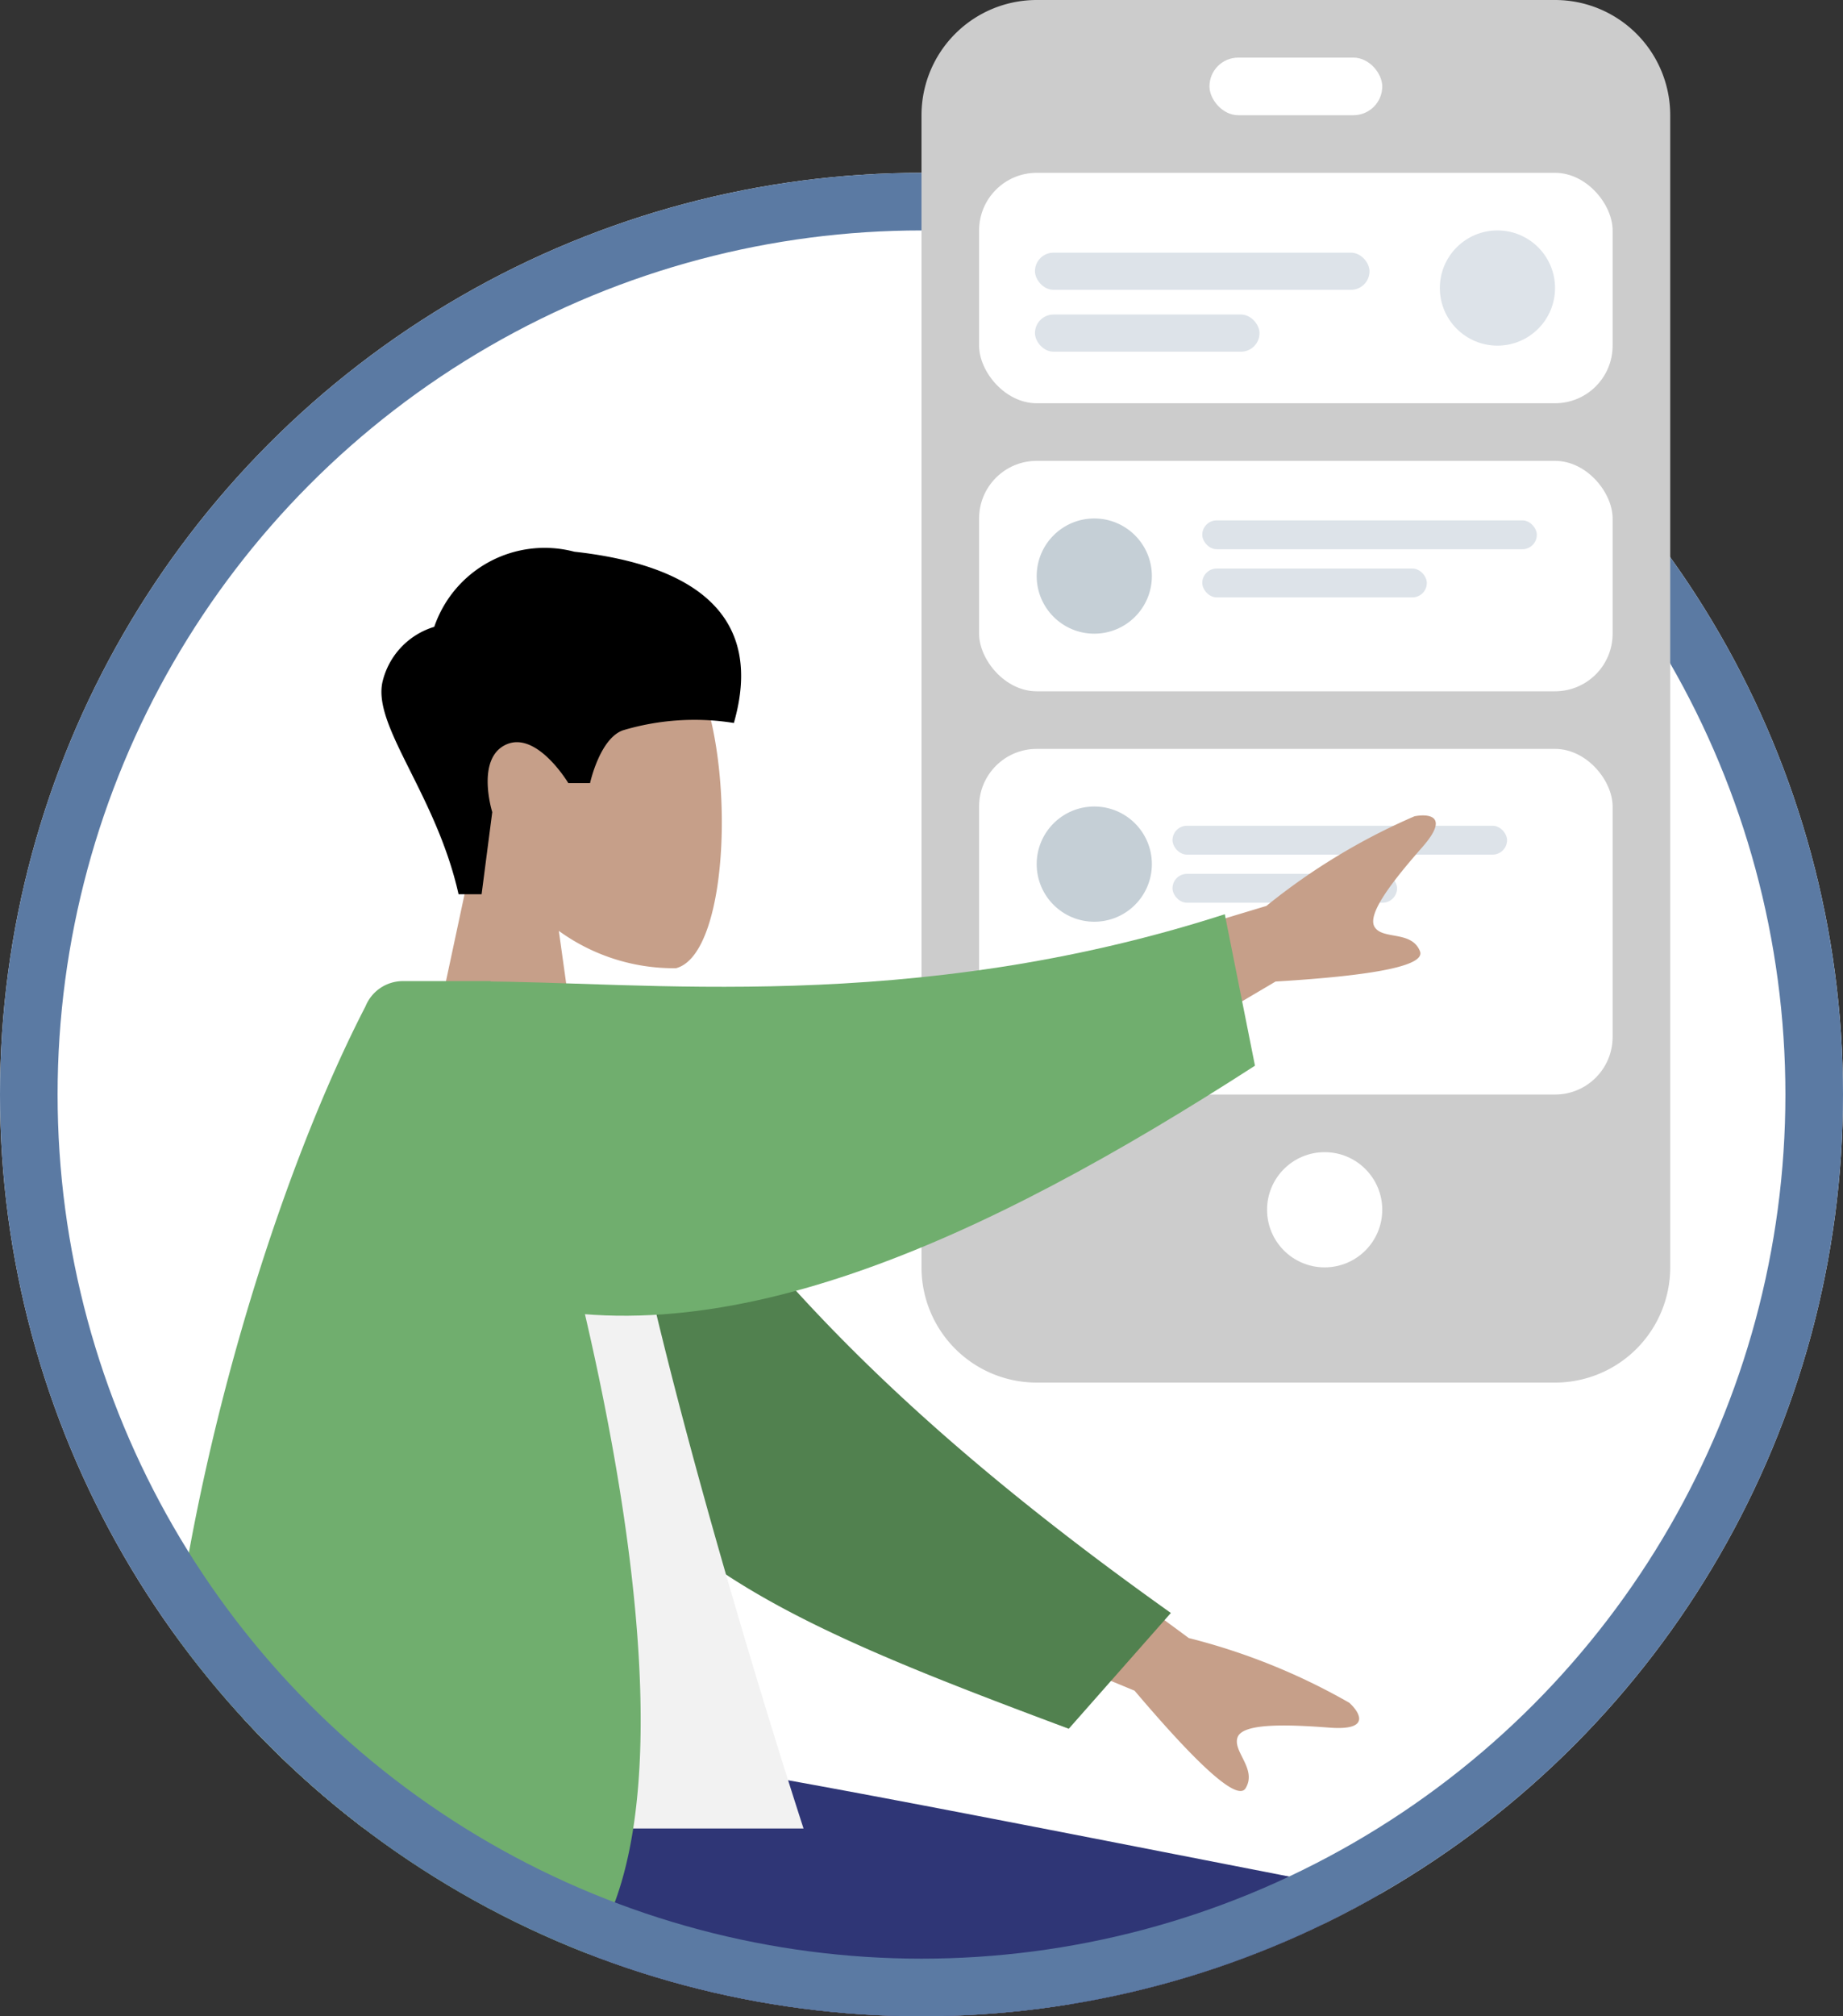<svg xmlns="http://www.w3.org/2000/svg" width="32" height="35" viewBox="0 0 32 35">
    <rect x="0" y="0" width="32" height="35" fill="#333333" stroke="none"/>
    <defs>
        <clipPath id="re9ops4t6a">
            <circle data-name="Ellipse 266" cx="16" cy="16" r="16" transform="translate(18 255)" style="fill:#fff"/>
        </clipPath>
    </defs>
    <g data-name="Group 2253" transform="translate(-18 -252)">
        <circle data-name="Ellipse 276" cx="16" cy="16" r="16" transform="translate(18 255)" style="fill:#fff"/>
        <g data-name="Mask Group 12" style="clip-path:url(#re9ops4t6a)">
            <g data-name="Group 11">
                <path d="m0 9.42 1.062-4.97a3.5 3.5 0 0 1-.926-2.511C.329-.823 4.158-.215 4.9 1.179s.659 4.929-.3 5.178a3.4 3.4 0 0 1-2.034-.648l.519 3.711z" transform="translate(25.137 262.45)" style="fill:#c69f89"/>
                <path d="M25.962 267.523c-.387-1.729-1.49-2.908-1.322-3.681a1.313 1.313 0 0 1 .9-.961 2.025 2.025 0 0 1 2.432-1.304c2.056.227 3.312 1.086 2.77 2.973a4.326 4.326 0 0 0-1.931.129c-.4.148-.566.915-.566.915h-.377s-.545-.911-1.079-.67-.242 1.173-.242 1.173l-.185 1.426z"/>
                <path data-name="Seat Stuff" d="M3.55 0h9.93l1.3 16H0z" style="fill:#c5cfd6" transform="translate(16.011 287.999)"/>
                <path data-name="Seat Stuff" d="M3.55 0H6.6l1.832 16H0z" style="fill:rgba(0,0,0,.1)" transform="translate(16.011 287.999)"/>
                <path d="M.182 16.464s-.334-6.016-.1-8.63c.269-2.984.6-5.575.79-6.515.459-2.243 3.547-1.2 3.547 0 0 2.73-2.616 15.273-2.616 15.273z" transform="rotate(20 -785.922 248.36)" style="fill:#b28b67"/>
                <path data-name="LegLower" d="M.231 17.74A85.441 85.441 0 0 1 .1 7.841c.273-2.986.6-5.578.8-6.519.462-2.245 3.547-1.2 3.546 0 0 2.731-2.486 15.6-2.616 16.416S.311 18.765.231 17.74z" transform="translate(39.2 285.032)" style="fill:#b28b67"/>
                <path data-name="LegLower" d="M0 14.422.642 1.33c.471-2.263 4.487-1.208 4.487.006 0 2.754-1.638 12.267-1.638 13.088z" transform="rotate(20 -785.696 247.089)" style="fill:#191847"/>
                <path d="M.585.615A.262.262 0 0 0 .25.792L0 1.671A8.406 8.406 0 0 0 .118 2.7H7.5s.288-.951-.332-1.027-1.03-.137-1.03-.137L2.706.011a.131.131 0 0 0-.174.07l-.22.535a2.966 2.966 0 0 1-.932.268z" transform="rotate(30 -539.844 208.653)" style="fill:#191847"/>
                <path data-name="shoe" d="M.575.939a.257.257 0 0 0-.33.174L0 1.98A8.32 8.32 0 0 0 .116 3h7.25s.283-.938-.326-1.013-1.012-.135-1.012-.135L2.658.343a.128.128 0 0 0-.171.069L2.27.939a2.9 2.9 0 0 1-.916.264z" transform="translate(38.89 301.001)" style="fill:#191847"/>
                <path data-name="Leg and Butt" d="M21.95 4.7c0 3.428-1.622 11.424-1.623 12.179h-3.489s.766-10.7.543-10.818-9.133.893-11.8.893C1.723 6.958.129 4.519 0 0h7.633C9.187.167 17.294 1.808 20.3 2.373A2.129 2.129 0 0 1 21.95 4.7z" transform="translate(22.052 282.58)" style="fill:#2f3676"/>
                <path d="m.293 0 4.743 1.858a11.012 11.012 0 0 1 2.983.365c.212.11.5.37-.218.505S6.328 3.037 6.3 3.3s.472.442.363.821q-.11.379-2.3-1.137L0 2.407z" transform="rotate(14.98 -1037.59 268.946)" style="fill:#c69f89"/>
                <path data-name="Coat Back" d="M1.734 0C4.973 3.459 8.92 5.718 14.3 7.724l-1.193 2.4C7.558 9.59 4.589 9.167 2.259 5.7A50.8 50.8 0 0 1 0 .291z" transform="rotate(14.98 -1009.149 235.247)" style="fill:#51814f"/>
                <path d="M0 14.71h9.9S6.534 4.414 6.461.577c0-.13-.242-.36-.349-.33A4.283 4.283 0 0 1 3.621 0C1.275 3.788.463 8.452 0 14.71z" transform="translate(22.052 269.031)" style="fill:#f2f2f2"/>
                <path data-name="Clothes Jacket" d="M.183 17.885H5.46c4.368 0 3.262-8.926.3-17.885H4.225a.7.7 0 0 0-.635.436C1.547 4.39-.655 12.231.183 17.885z" transform="translate(20.757 269.031)" style="fill:#70ae6e"/>
            </g>
        </g>
        <g data-name="Ellipse 277" transform="translate(18 255)" style="stroke:#5b7aa3;fill:none">
            <circle cx="16" cy="16" r="16" style="stroke:none"/>
            <circle cx="16" cy="16" r="15.5" style="fill:none"/>
        </g>
        <g data-name="Group 1939" transform="translate(34 252.191)">
            <path d="M2 0h9a2 2 0 0 1 2 2v20a2 2 0 0 1-2 2H2a2 2 0 0 1-2-2V2a2 2 0 0 1 2-2z" transform="translate(0 -.191)" style="fill:#ccc"/>
            <circle cx="1" cy="1" r="1" transform="translate(6 19.809)" style="fill:#fff"/>
            <ellipse cy=".5" ry=".5" transform="translate(6 .809)" style="fill:#fff"/>
            <rect width="3" height="1" rx=".5" transform="translate(5 .809)" style="fill:#fff"/>
            <rect data-name="Container" width="11" height="4" rx="1" transform="translate(1 2.809)" style="fill:#fff"/>
            <rect width="5.809" height=".645" rx=".322" transform="translate(1.97 4.195)" style="fill:#dde3e9"/>
            <rect data-name="Label" width="3.899" height=".645" rx=".322" transform="translate(1.97 5.269)" style="fill:#dde3e9"/>
            <circle cx="1" cy="1" r="1" transform="translate(9 3.809)" style="fill:#dde3e9"/>
            <circle transform="translate(10 3.809)" style="fill:#f2f2f2"/>
            <rect data-name="Background" width="11" height="4" rx="1" transform="translate(1 7.809)" style="fill:#fff"/>
            <rect width="5.809" height=".501" rx=".251" transform="translate(4.875 8.842)" style="fill:#dde3e9"/>
            <rect data-name="Name" width="3.899" height=".501" rx=".251" transform="translate(4.875 9.678)" style="fill:#dde3e9"/>
            <circle cx="1" cy="1" r="1" transform="translate(2 8.809)" style="fill:#c5cfd6"/>
            <ellipse data-name="Indicator" cy=".5" ry=".5" transform="translate(10 11.809)" style="fill:#f2f2f2"/>
            <rect data-name="Background" width="11" height="6" rx="1" transform="translate(1 12.809)" style="fill:#fff"/>
            <rect data-name="Name" width="5.809" height=".501" rx=".251" transform="translate(4.358 14.143)" style="fill:#dde3e9"/>
            <rect data-name="Name" width="3.899" height=".501" rx=".251" transform="translate(4.358 14.978)" style="fill:#dde3e9"/>
            <circle data-name="Avatar" cx="1" cy="1" r="1" transform="translate(2 13.809)" style="fill:#c5cfd6"/>
        </g>
        <path data-name="Arm" d="m.3 0 4.744 1.843a11.028 11.028 0 0 1 2.985.357c.212.109.5.368-.22.505s-1.475.313-1.509.58.471.441.361.819q-.111.379-2.3-1.129L0 2.405z" transform="rotate(-38 408.606 84.041)" style="fill:#c69f89"/>
        <path data-name="Clothes Back" d="M.115 1.167c2.816-.006 7.522.59 12.973-1.167l.524 2.629C8.927 5.653 4.174 7.882.232 6.6c-.659-.219.343-2.092-.117-5.433z" transform="translate(26.178 267.87)" style="fill:#70ae6e"/>
    </g>
</svg>
